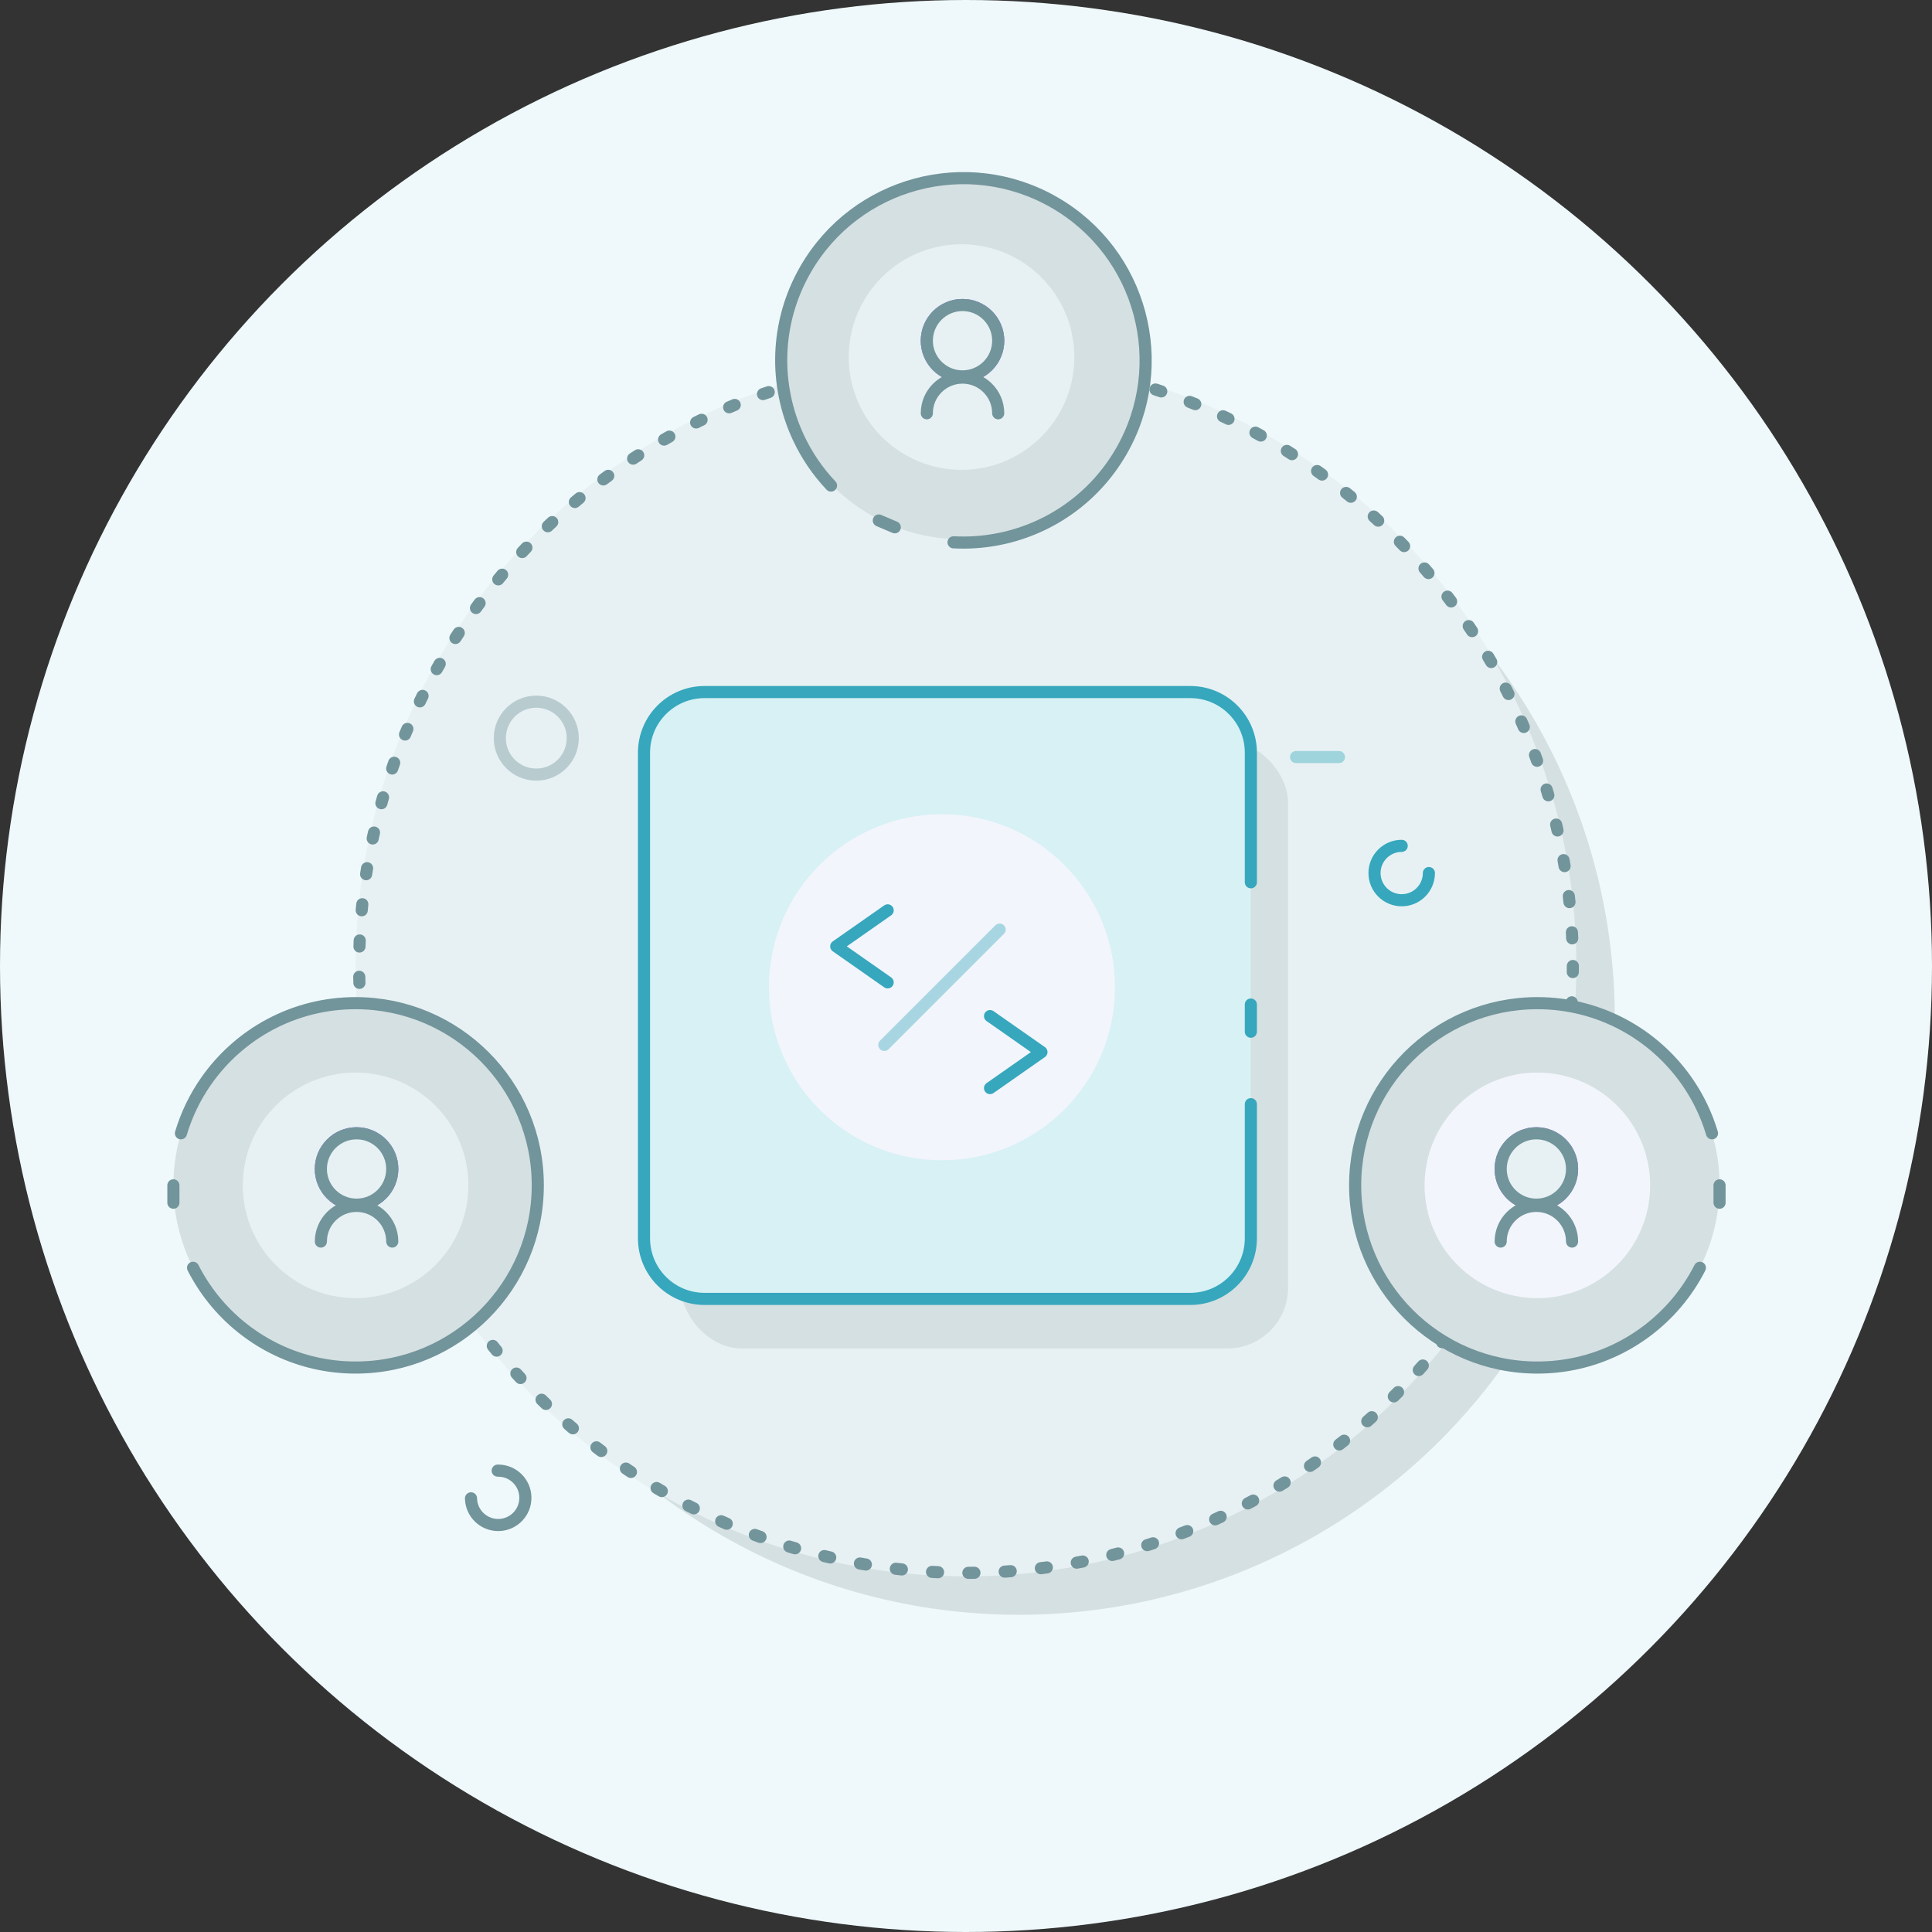 <svg width="319" height="319" viewBox="0 0 319 319" fill="none" xmlns="http://www.w3.org/2000/svg">
<rect x="0" y="0" width="319" height="319" fill="#333333" stroke="none"/>
<circle cx="159.5" cy="159.5" r="159.5" fill="#EFF9FB"/>
<circle cx="168.228" cy="168.229" r="98.398" fill="#D5E0E2"/>
<circle cx="159.5" cy="159.5" r="100.779" fill="#E7F1F3"/>
<circle opacity="0.4" cx="88.549" cy="121.877" r="6.022" stroke="#72949B" stroke-width="2" stroke-linecap="round" stroke-linejoin="round"/>
<path d="M235.931 144.152C235.931 146.632 233.92 148.643 231.44 148.643C228.961 148.643 226.95 146.632 226.95 144.152C226.95 141.672 228.961 139.662 231.44 139.662" stroke="#36A7BD" stroke-width="2" stroke-linecap="round" stroke-linejoin="round"/>
<path d="M82.174 242.822C84.654 242.776 86.701 244.749 86.747 247.229C86.793 249.708 84.82 251.755 82.34 251.801C79.861 251.847 77.814 249.874 77.768 247.394" stroke="#72949B" stroke-width="2" stroke-linecap="round" stroke-linejoin="round"/>
<circle cx="159.501" cy="159.5" r="100.199" stroke="#72949B" stroke-width="2" stroke-linecap="round" stroke-linejoin="round" stroke-dasharray="1 5"/>
<rect x="112.468" y="122.448" width="100.199" height="100.199" rx="10" fill="#D5E0E2"/>
<rect x="106.333" y="114.269" width="100.199" height="100.199" rx="10" fill="#D7F1F5"/>
<circle cx="155.532" cy="163.011" r="28.567" fill="#F3F5FC"/>
<path d="M206.533 145.674V124.269C206.533 118.746 202.056 114.269 196.533 114.269H116.334C110.811 114.269 106.334 118.746 106.334 124.269V204.467C106.334 209.99 110.811 214.467 116.334 214.467H196.533C202.056 214.467 206.533 209.99 206.533 204.467V182.314M206.533 165.863V170.35" stroke="#36A7BD" stroke-width="2" stroke-linecap="round" stroke-linejoin="round"/>
<path opacity="0.4" d="M165.055 153.487L146.01 172.532" stroke="#36A7BD" stroke-width="2" stroke-linecap="round" stroke-linejoin="round"/>
<path d="M146.566 162.201L138.074 156.257L146.566 150.313" stroke="#36A7BD" stroke-width="2" stroke-linecap="round" stroke-linejoin="round"/>
<path d="M163.468 179.659L171.959 173.715L163.468 167.771" stroke="#36A7BD" stroke-width="2" stroke-linecap="round" stroke-linejoin="round"/>
<circle cx="158.764" cy="58.957" r="30.083" fill="#D5E0E2"/>
<circle cx="158.764" cy="58.958" r="18.623" fill="#E7F1F3"/>
<path d="M137.213 80.175C134.986 77.822 133.185 75.152 131.842 72.286C127.811 63.681 127.911 53.31 133.022 44.457C141.329 30.068 159.728 25.138 174.117 33.446C188.505 41.753 193.435 60.151 185.128 74.54C180.537 82.492 172.864 87.554 164.49 89.091C162.178 89.515 159.812 89.671 157.443 89.544" stroke="#72949B" stroke-width="2" stroke-linecap="round" stroke-linejoin="round"/>
<path d="M145.104 85.943C145.544 86.13 146.687 86.615 147.742 87.063" stroke="#72949B" stroke-width="2" stroke-linecap="round" stroke-linejoin="round"/>
<circle cx="158.925" cy="56.255" r="5.893" stroke="#978BE5" stroke-width="2" stroke-linecap="round" stroke-linejoin="round"/>
<circle cx="158.925" cy="56.255" r="5.893" stroke="#978BE5" stroke-width="2" stroke-linecap="round" stroke-linejoin="round"/>
<circle cx="158.925" cy="56.255" r="5.893" fill="#E7F1F3"/>
<circle cx="158.925" cy="56.255" r="5.893" stroke="#72949B" stroke-width="2" stroke-linecap="round" stroke-linejoin="round"/>
<path d="M164.817 68.238C164.817 64.984 162.179 62.346 158.925 62.346C155.67 62.346 153.032 64.984 153.032 68.238" stroke="#72949B" stroke-width="2" stroke-linecap="round" stroke-linejoin="round"/>
<circle r="30.083" transform="matrix(-1 0 0 1 253.839 195.718)" fill="#D5E0E2"/>
<circle r="18.623" transform="matrix(-1 0 0 1 253.839 195.718)" fill="#F3F5FC"/>
<path d="M282.676 187.123C281.752 184.018 280.34 181.123 278.529 178.528C273.093 170.734 264.061 165.635 253.838 165.635C237.224 165.635 223.755 179.103 223.755 195.718C223.755 212.332 237.224 225.801 253.838 225.801C263.02 225.801 271.241 221.688 276.759 215.203C278.282 213.413 279.6 211.442 280.675 209.327" stroke="#72949B" stroke-width="2" stroke-linecap="round" stroke-linejoin="round"/>
<path d="M283.922 195.718C283.922 196.195 283.922 197.437 283.922 198.583" stroke="#72949B" stroke-width="2" stroke-linecap="round" stroke-linejoin="round"/>
<circle r="5.893" transform="matrix(-1 0 0 1 253.676 193.016)" stroke="#978BE5" stroke-width="2" stroke-linecap="round" stroke-linejoin="round"/>
<circle r="5.893" transform="matrix(-1 0 0 1 253.676 193.016)" stroke="#978BE5" stroke-width="2" stroke-linecap="round" stroke-linejoin="round"/>
<circle r="5.893" transform="matrix(-1 0 0 1 253.676 193.016)" fill="#E7F1F3"/>
<circle r="5.893" transform="matrix(-1 0 0 1 253.676 193.016)" stroke="#72949B" stroke-width="2" stroke-linecap="round" stroke-linejoin="round"/>
<path d="M247.783 204.999C247.783 201.745 250.421 199.106 253.676 199.106C256.93 199.106 259.568 201.745 259.568 204.999" stroke="#72949B" stroke-width="2" stroke-linecap="round" stroke-linejoin="round"/>
<circle cx="58.712" cy="195.718" r="30.083" fill="#D5E0E2"/>
<circle cx="58.713" cy="195.718" r="18.623" fill="#E7F1F3"/>
<path d="M29.875 187.123C30.799 184.018 32.211 181.123 34.021 178.528C39.458 170.734 48.489 165.635 58.712 165.635C75.327 165.635 88.796 179.103 88.796 195.718C88.796 212.332 75.327 225.801 58.712 225.801C49.531 225.801 41.31 221.688 35.792 215.203C34.268 213.413 32.951 211.442 31.876 209.327" stroke="#72949B" stroke-width="2" stroke-linecap="round" stroke-linejoin="round"/>
<path d="M28.629 195.718C28.629 196.195 28.629 197.437 28.629 198.583" stroke="#72949B" stroke-width="2" stroke-linecap="round" stroke-linejoin="round"/>
<circle cx="58.874" cy="193.016" r="5.893" stroke="#978BE5" stroke-width="2" stroke-linecap="round" stroke-linejoin="round"/>
<circle cx="58.874" cy="193.016" r="5.893" stroke="#978BE5" stroke-width="2" stroke-linecap="round" stroke-linejoin="round"/>
<circle cx="58.874" cy="193.016" r="5.893" fill="#E7F1F3"/>
<circle cx="58.874" cy="193.016" r="5.893" stroke="#72949B" stroke-width="2" stroke-linecap="round" stroke-linejoin="round"/>
<path d="M64.766 204.999C64.766 201.745 62.128 199.106 58.874 199.106C55.62 199.106 52.981 201.745 52.981 204.999" stroke="#72949B" stroke-width="2" stroke-linecap="round" stroke-linejoin="round"/>
<path opacity="0.4" d="M214 125H221.082" stroke="#36A7BD" stroke-width="2" stroke-linecap="round" stroke-linejoin="round"/>
</svg>
